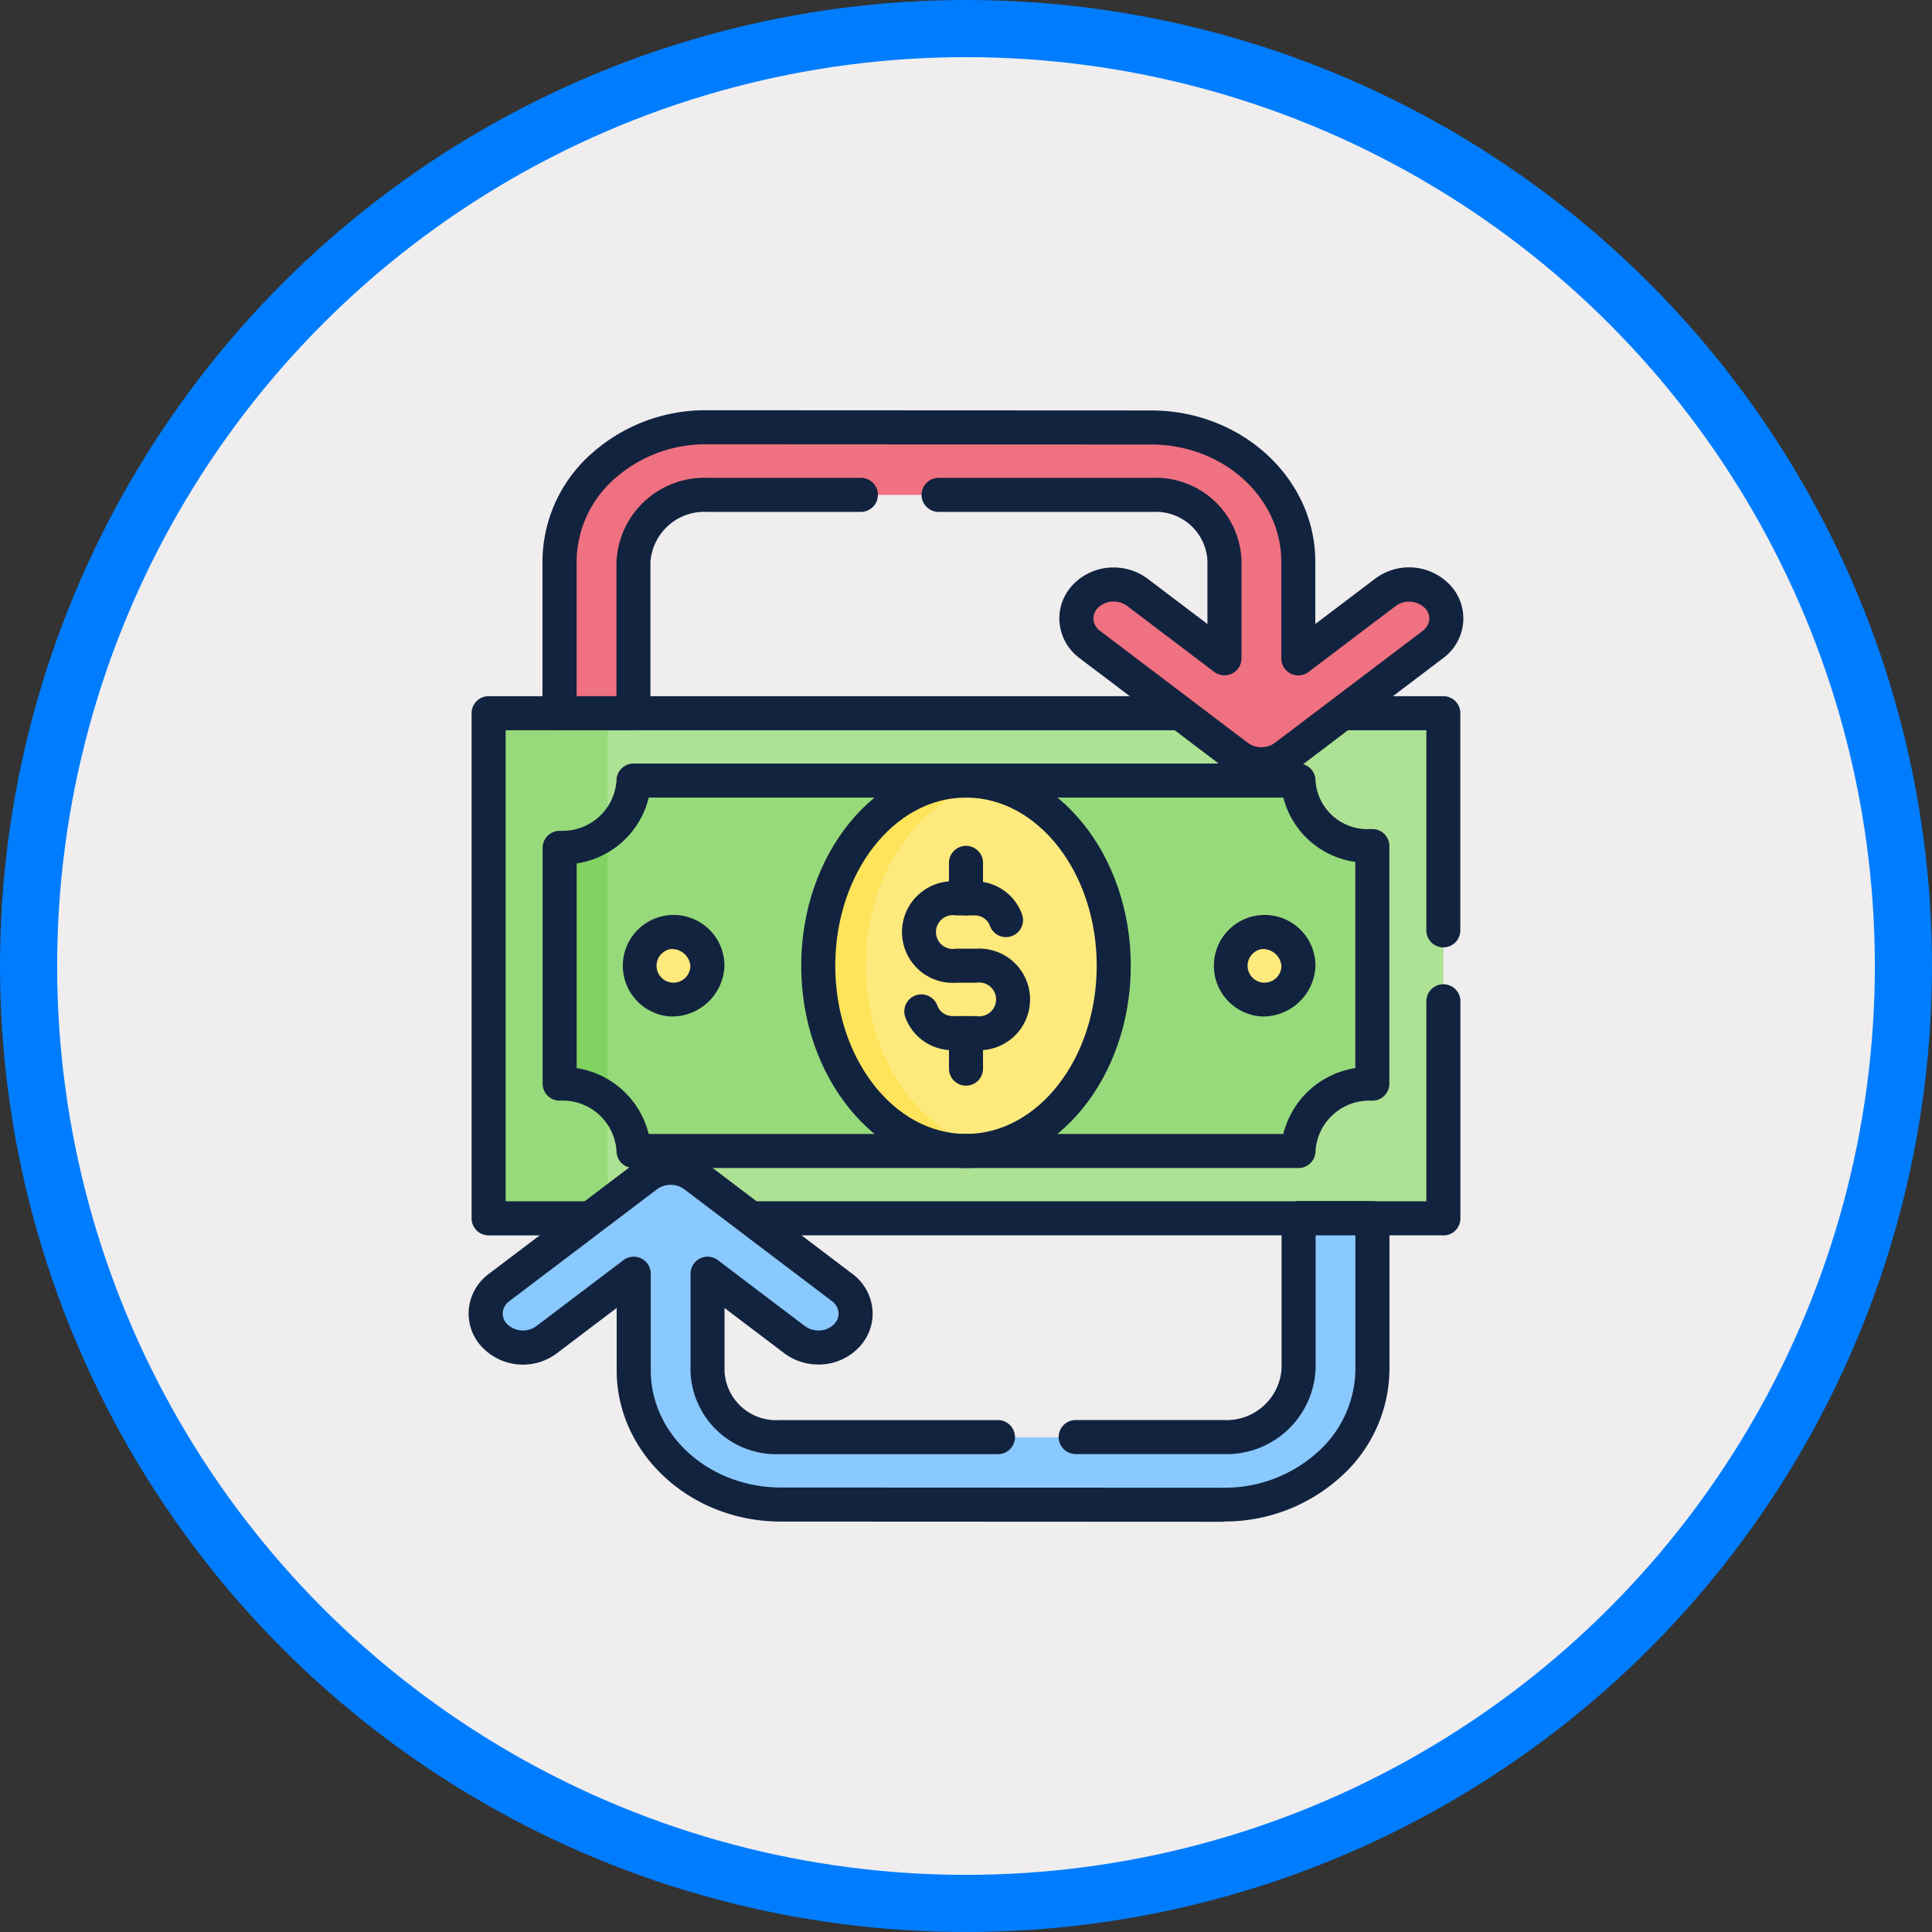 <svg xmlns="http://www.w3.org/2000/svg" xmlns:xlink="http://www.w3.org/1999/xlink" width="101.428" height="101.428" viewBox="0 0 101.428 101.428">
  <rect x="0" y="0" width="101.428" height="101.428" fill="#333333" stroke="none"/>
  <defs>
    <clipPath id="clip-path">
      <rect id="Rectángulo_403615" data-name="Rectángulo 403615" width="52.226" height="58.355" fill="none"/>
    </clipPath>
  </defs>
  <g id="Grupo_1102231" data-name="Grupo 1102231" transform="translate(-1166.83 -2607.911)">
    <ellipse id="Elipse_11595" data-name="Elipse 11595" cx="49.214" cy="49.214" rx="49.214" ry="49.214" transform="translate(1168.33 2609.411)" fill="#efedee" stroke="#007dfe" stroke-miterlimit="10" stroke-width="3"/>
    <g id="Grupo_1101987" data-name="Grupo 1101987" transform="translate(1191.431 2629.448)">
      <rect id="Rectángulo_403614" data-name="Rectángulo 403614" width="50.124" height="26.52" transform="translate(1.051 15.904)" fill="#ade194"/>
      <g id="Grupo_1101986" data-name="Grupo 1101986">
        <g id="Grupo_1101985" data-name="Grupo 1101985" clip-path="url(#clip-path)">
          <path id="Trazado_913489" data-name="Trazado 913489" d="M79.018,183.063H44.11a3.719,3.719,0,0,0-3.879-3.536V167.151l.107,0a3.707,3.707,0,0,0,3.772-3.533H79.018a3.618,3.618,0,0,0,3.773,3.44H82.9v12.472a3.719,3.719,0,0,0-3.879,3.536" transform="translate(-35.451 -144.175)" fill="#97da7b"/>
          <path id="Trazado_913490" data-name="Trazado 913490" d="M12.573,153.3V140.927l.107,0a4.083,4.083,0,0,0,2.407-.841v-6.228H8.844v26.521h6.243v-6.229a4.092,4.092,0,0,0-2.514-.843" transform="translate(-7.793 -117.951)" fill="#97da7b"/>
          <path id="Trazado_913491" data-name="Trazado 913491" d="M40.339,187.114l-.107,0v12.376a4.091,4.091,0,0,1,2.514.843V186.273a4.081,4.081,0,0,1-2.407.841" transform="translate(-35.452 -164.141)" fill="#81d261"/>
          <path id="Trazado_913492" data-name="Trazado 913492" d="M170,173.34c0,5.371-3.473,9.724-7.757,9.724s-7.757-4.354-7.757-9.724,3.473-9.724,7.757-9.724S170,167.97,170,173.34" transform="translate(-136.13 -144.176)" fill="#fee97d"/>
          <path id="Trazado_913493" data-name="Trazado 913493" d="M156.983,173.34c0-4.838,2.818-8.85,6.509-9.6a6.259,6.259,0,0,0-1.248-.125c-4.284,0-7.757,4.354-7.757,9.724s3.473,9.724,7.757,9.724a6.268,6.268,0,0,0,1.248-.125c-3.691-.749-6.509-4.761-6.509-9.6" transform="translate(-136.13 -144.176)" fill="#fee45a"/>
          <path id="Trazado_913494" data-name="Trazado 913494" d="M76.755,232.346a1.948,1.948,0,1,1-1.939-1.768,1.86,1.86,0,0,1,1.939,1.768" transform="translate(-64.217 -203.181)" fill="#fee97d"/>
          <path id="Trazado_913495" data-name="Trazado 913495" d="M337.909,232.346a1.948,1.948,0,1,1-1.939-1.768,1.86,1.86,0,0,1,1.939,1.768" transform="translate(-294.342 -203.181)" fill="#fee97d"/>
          <path id="Trazado_913496" data-name="Trazado 913496" d="M154.471,266.8H118.118a.894.894,0,0,1,0-1.788h35.459v-10.5a.894.894,0,1,1,1.788,0v11.4a.894.894,0,0,1-.894.894" transform="translate(-103.296 -223.483)" fill="#12233f"/>
          <path id="Trazado_913497" data-name="Trazado 913497" d="M384.736,139.525a.894.894,0,0,1-.894-.894V128.123h-4.41a.894.894,0,0,1,0-1.788h5.3a.894.894,0,0,1,.894.894v11.4a.894.894,0,0,1-.894.894" transform="translate(-333.561 -111.324)" fill="#12233f"/>
          <path id="Trazado_913498" data-name="Trazado 913498" d="M7.55,154.643H2.212a.894.894,0,0,1-.894-.894v-26.52a.894.894,0,0,1,.894-.894H38.531a.894.894,0,1,1,0,1.788H3.106v24.731H7.55a.894.894,0,0,1,0,1.788" transform="translate(-1.161 -111.324)" fill="#12233f"/>
          <path id="Trazado_913499" data-name="Trazado 913499" d="M155.613,177.327c-4.77,0-8.651-4.763-8.651-10.618s3.881-10.618,8.651-10.618,8.651,4.763,8.651,10.618-3.881,10.618-8.651,10.618m0-19.448c-3.784,0-6.863,3.961-6.863,8.83s3.079,8.83,6.863,8.83,6.863-3.961,6.863-8.83-3.079-8.83-6.863-8.83" transform="translate(-129.5 -137.545)" fill="#12233f"/>
          <path id="Trazado_913500" data-name="Trazado 913500" d="M72.387,177.328H37.479a.894.894,0,0,1-.894-.894,2.832,2.832,0,0,0-2.985-2.642.894.894,0,0,1-.894-.894V160.522a.894.894,0,0,1,.872-.894l.107,0a2.836,2.836,0,0,0,2.9-2.64.894.894,0,0,1,.894-.894H72.387a.894.894,0,0,1,.894.894,2.731,2.731,0,0,0,2.879,2.546h.105a.894.894,0,0,1,.894.894V172.9a.894.894,0,0,1-.894.894,2.832,2.832,0,0,0-2.984,2.642.894.894,0,0,1-.894.894M38.275,175.54H71.591a4.634,4.634,0,0,1,3.781-3.458V161.258a4.542,4.542,0,0,1-3.779-3.378H38.277a4.584,4.584,0,0,1-3.783,3.458v10.744a4.634,4.634,0,0,1,3.781,3.458" transform="translate(-28.82 -137.546)" fill="#12233f"/>
          <path id="Trazado_913501" data-name="Trazado 913501" d="M68.184,228.377a2.667,2.667,0,1,1,2.833-2.662,2.755,2.755,0,0,1-2.833,2.662m0-3.536a.888.888,0,1,0,1.045.874.972.972,0,0,0-1.045-.874" transform="translate(-57.586 -196.551)" fill="#12233f"/>
          <path id="Trazado_913502" data-name="Trazado 913502" d="M329.338,228.377a2.667,2.667,0,1,1,2.833-2.662,2.755,2.755,0,0,1-2.833,2.662m0-3.536a.888.888,0,1,0,1.045.874.972.972,0,0,0-1.045-.874" transform="translate(-287.711 -196.551)" fill="#12233f"/>
          <path id="Trazado_913503" data-name="Trazado 913503" d="M195.344,217.033h-1.2a2.62,2.62,0,0,1-2.527-1.753.894.894,0,0,1,1.7-.559.851.851,0,0,0,.829.523h1.2a.888.888,0,1,0,0-1.748h-1.065a2.667,2.667,0,1,1,0-5.324h.952a2.62,2.62,0,0,1,2.527,1.753.894.894,0,1,1-1.7.559.852.852,0,0,0-.829-.524h-.952a.888.888,0,1,0,0,1.748h1.065a2.667,2.667,0,1,1,0,5.324" transform="translate(-168.698 -183.439)" fill="#12233f"/>
          <path id="Trazado_913504" data-name="Trazado 913504" d="M213.144,196.133a.894.894,0,0,1-.894-.894v-1.864a.894.894,0,1,1,1.788,0v1.864a.894.894,0,0,1-.894.894" transform="translate(-187.031 -169.611)" fill="#12233f"/>
          <path id="Trazado_913505" data-name="Trazado 913505" d="M213.144,271.346a.894.894,0,0,1-.894-.894v-1.864a.894.894,0,1,1,1.788,0v1.864a.894.894,0,0,1-.894.894" transform="translate(-187.031 -235.887)" fill="#12233f"/>
          <path id="Trazado_913506" data-name="Trazado 913506" d="M86.277,16.424a2.086,2.086,0,0,0-2.752-.231l-4.569,3.461V14.581c0-3.889-3.457-7.042-7.723-7.045L47.9,7.525c-4.269,0-7.731,3.152-7.731,7.044v7.966h3.879V14.614a3.723,3.723,0,0,1,3.882-3.539H71.323A3.6,3.6,0,0,1,75.077,14.5v5.157l-4.569-3.461a2.065,2.065,0,0,0-1.248-.411,2.032,2.032,0,0,0-1.5.643,1.676,1.676,0,0,0,.254,2.509l7.757,5.877a2.1,2.1,0,0,0,2.5,0l7.757-5.877a1.676,1.676,0,0,0,.254-2.509" transform="translate(-35.396 -6.631)" fill="#f07181"/>
          <path id="Trazado_913507" data-name="Trazado 913507" d="M70.386,19.48a2.963,2.963,0,0,1-1.789-.589L60.84,13.014a2.611,2.611,0,0,1-1.049-1.854,2.552,2.552,0,0,1,.675-1.97,2.92,2.92,0,0,1,2.164-.935,2.98,2.98,0,0,1,1.788.593l3.136,2.375V7.867a2.713,2.713,0,0,0-2.859-2.529H53.442a.894.894,0,1,1,0-1.788H64.694a4.5,4.5,0,0,1,4.648,4.317v5.156a.894.894,0,0,1-1.434.713l-4.569-3.461a1.181,1.181,0,0,0-.709-.231,1.131,1.131,0,0,0-.842.35.773.773,0,0,0-.216.6.845.845,0,0,0,.348.592l7.757,5.876a1.209,1.209,0,0,0,1.418,0l7.758-5.877A.843.843,0,0,0,79.2,11a.786.786,0,0,0-.215-.6,1.191,1.191,0,0,0-1.551-.121l-4.569,3.461a.894.894,0,0,1-1.434-.713V7.95c0-3.389-3.064-6.148-6.83-6.15L41.269,1.788h0a7.176,7.176,0,0,0-4.859,1.828,5.818,5.818,0,0,0-1.972,4.322v7.072h2.09V7.983A4.62,4.62,0,0,1,41.3,3.549h8.06a.894.894,0,1,1,0,1.788H41.3a2.836,2.836,0,0,0-2.988,2.645V15.9a.894.894,0,0,1-.894.894H33.539a.894.894,0,0,1-.894-.894V7.938A7.585,7.585,0,0,1,35.2,2.295,8.96,8.96,0,0,1,41.265,0h.005L64.6.011c4.751,0,8.617,3.564,8.617,7.938v3.274l3.135-2.375a2.962,2.962,0,0,1,3.953.342,2.554,2.554,0,0,1,.673,1.971,2.61,2.61,0,0,1-1.047,1.852l-7.759,5.877a2.963,2.963,0,0,1-1.788.589" transform="translate(-28.766)" fill="#12233f"/>
          <path id="Trazado_913508" data-name="Trazado 913508" d="M7.975,343.472a2.086,2.086,0,0,0,2.752.231l4.569-3.461v5.072c0,3.889,3.457,7.043,7.723,7.045l23.236.011c4.323,0,7.828-3.192,7.828-7.133v-7.9H50.2v7.9a3.776,3.776,0,0,1-3.938,3.59H22.929a3.6,3.6,0,0,1-3.754-3.422v-5.157l4.569,3.461a2.064,2.064,0,0,0,1.248.411,2.032,2.032,0,0,0,1.5-.643,1.676,1.676,0,0,0-.254-2.509l-7.757-5.877a2.1,2.1,0,0,0-2.5,0l-7.757,5.877a1.676,1.676,0,0,0-.254,2.509" transform="translate(-6.63 -294.91)" fill="#8ac9fe"/>
          <path id="Trazado_913509" data-name="Trazado 913509" d="M39.627,346.661h0l-23.236-.011c-4.751,0-8.617-3.564-8.617-7.94v-3.274l-3.135,2.375a2.962,2.962,0,0,1-3.953-.342A2.555,2.555,0,0,1,.011,335.5a2.608,2.608,0,0,1,1.048-1.851l7.758-5.878a3.011,3.011,0,0,1,3.577,0l7.758,5.878A2.609,2.609,0,0,1,21.2,335.5a2.552,2.552,0,0,1-.675,1.971,2.924,2.924,0,0,1-2.164.935,2.98,2.98,0,0,1-1.788-.593l-3.136-2.376v3.358a2.712,2.712,0,0,0,2.86,2.528H27.79a.894.894,0,0,1,0,1.788H16.3a4.5,4.5,0,0,1-4.648-4.316v-5.157a.894.894,0,0,1,1.434-.713l4.569,3.462a1.181,1.181,0,0,0,.709.231,1.134,1.134,0,0,0,.843-.351.785.785,0,0,0,.215-.6.843.843,0,0,0-.348-.591l-7.758-5.877a1.208,1.208,0,0,0-1.417,0l-7.758,5.878a.841.841,0,0,0-.347.59.787.787,0,0,0,.215.6,1.191,1.191,0,0,0,1.551.12l4.569-3.462a.894.894,0,0,1,1.434.713v5.073c0,3.39,3.064,6.149,6.829,6.151l23.235.011h0a7.282,7.282,0,0,0,4.93-1.855,5.9,5.9,0,0,0,2-4.384v-7.01h-2.09v7a4.673,4.673,0,0,1-4.832,4.483H31.872a.894.894,0,1,1,0-1.788h7.764a2.889,2.889,0,0,0,3.044-2.7v-7.9a.894.894,0,0,1,.894-.894h3.878a.894.894,0,0,1,.894.894v7.9a7.668,7.668,0,0,1-2.585,5.706,9.066,9.066,0,0,1-6.135,2.321" transform="translate(0 -288.306)" fill="#12233f"/>
        </g>
      </g>
    </g>
  </g>
</svg>
